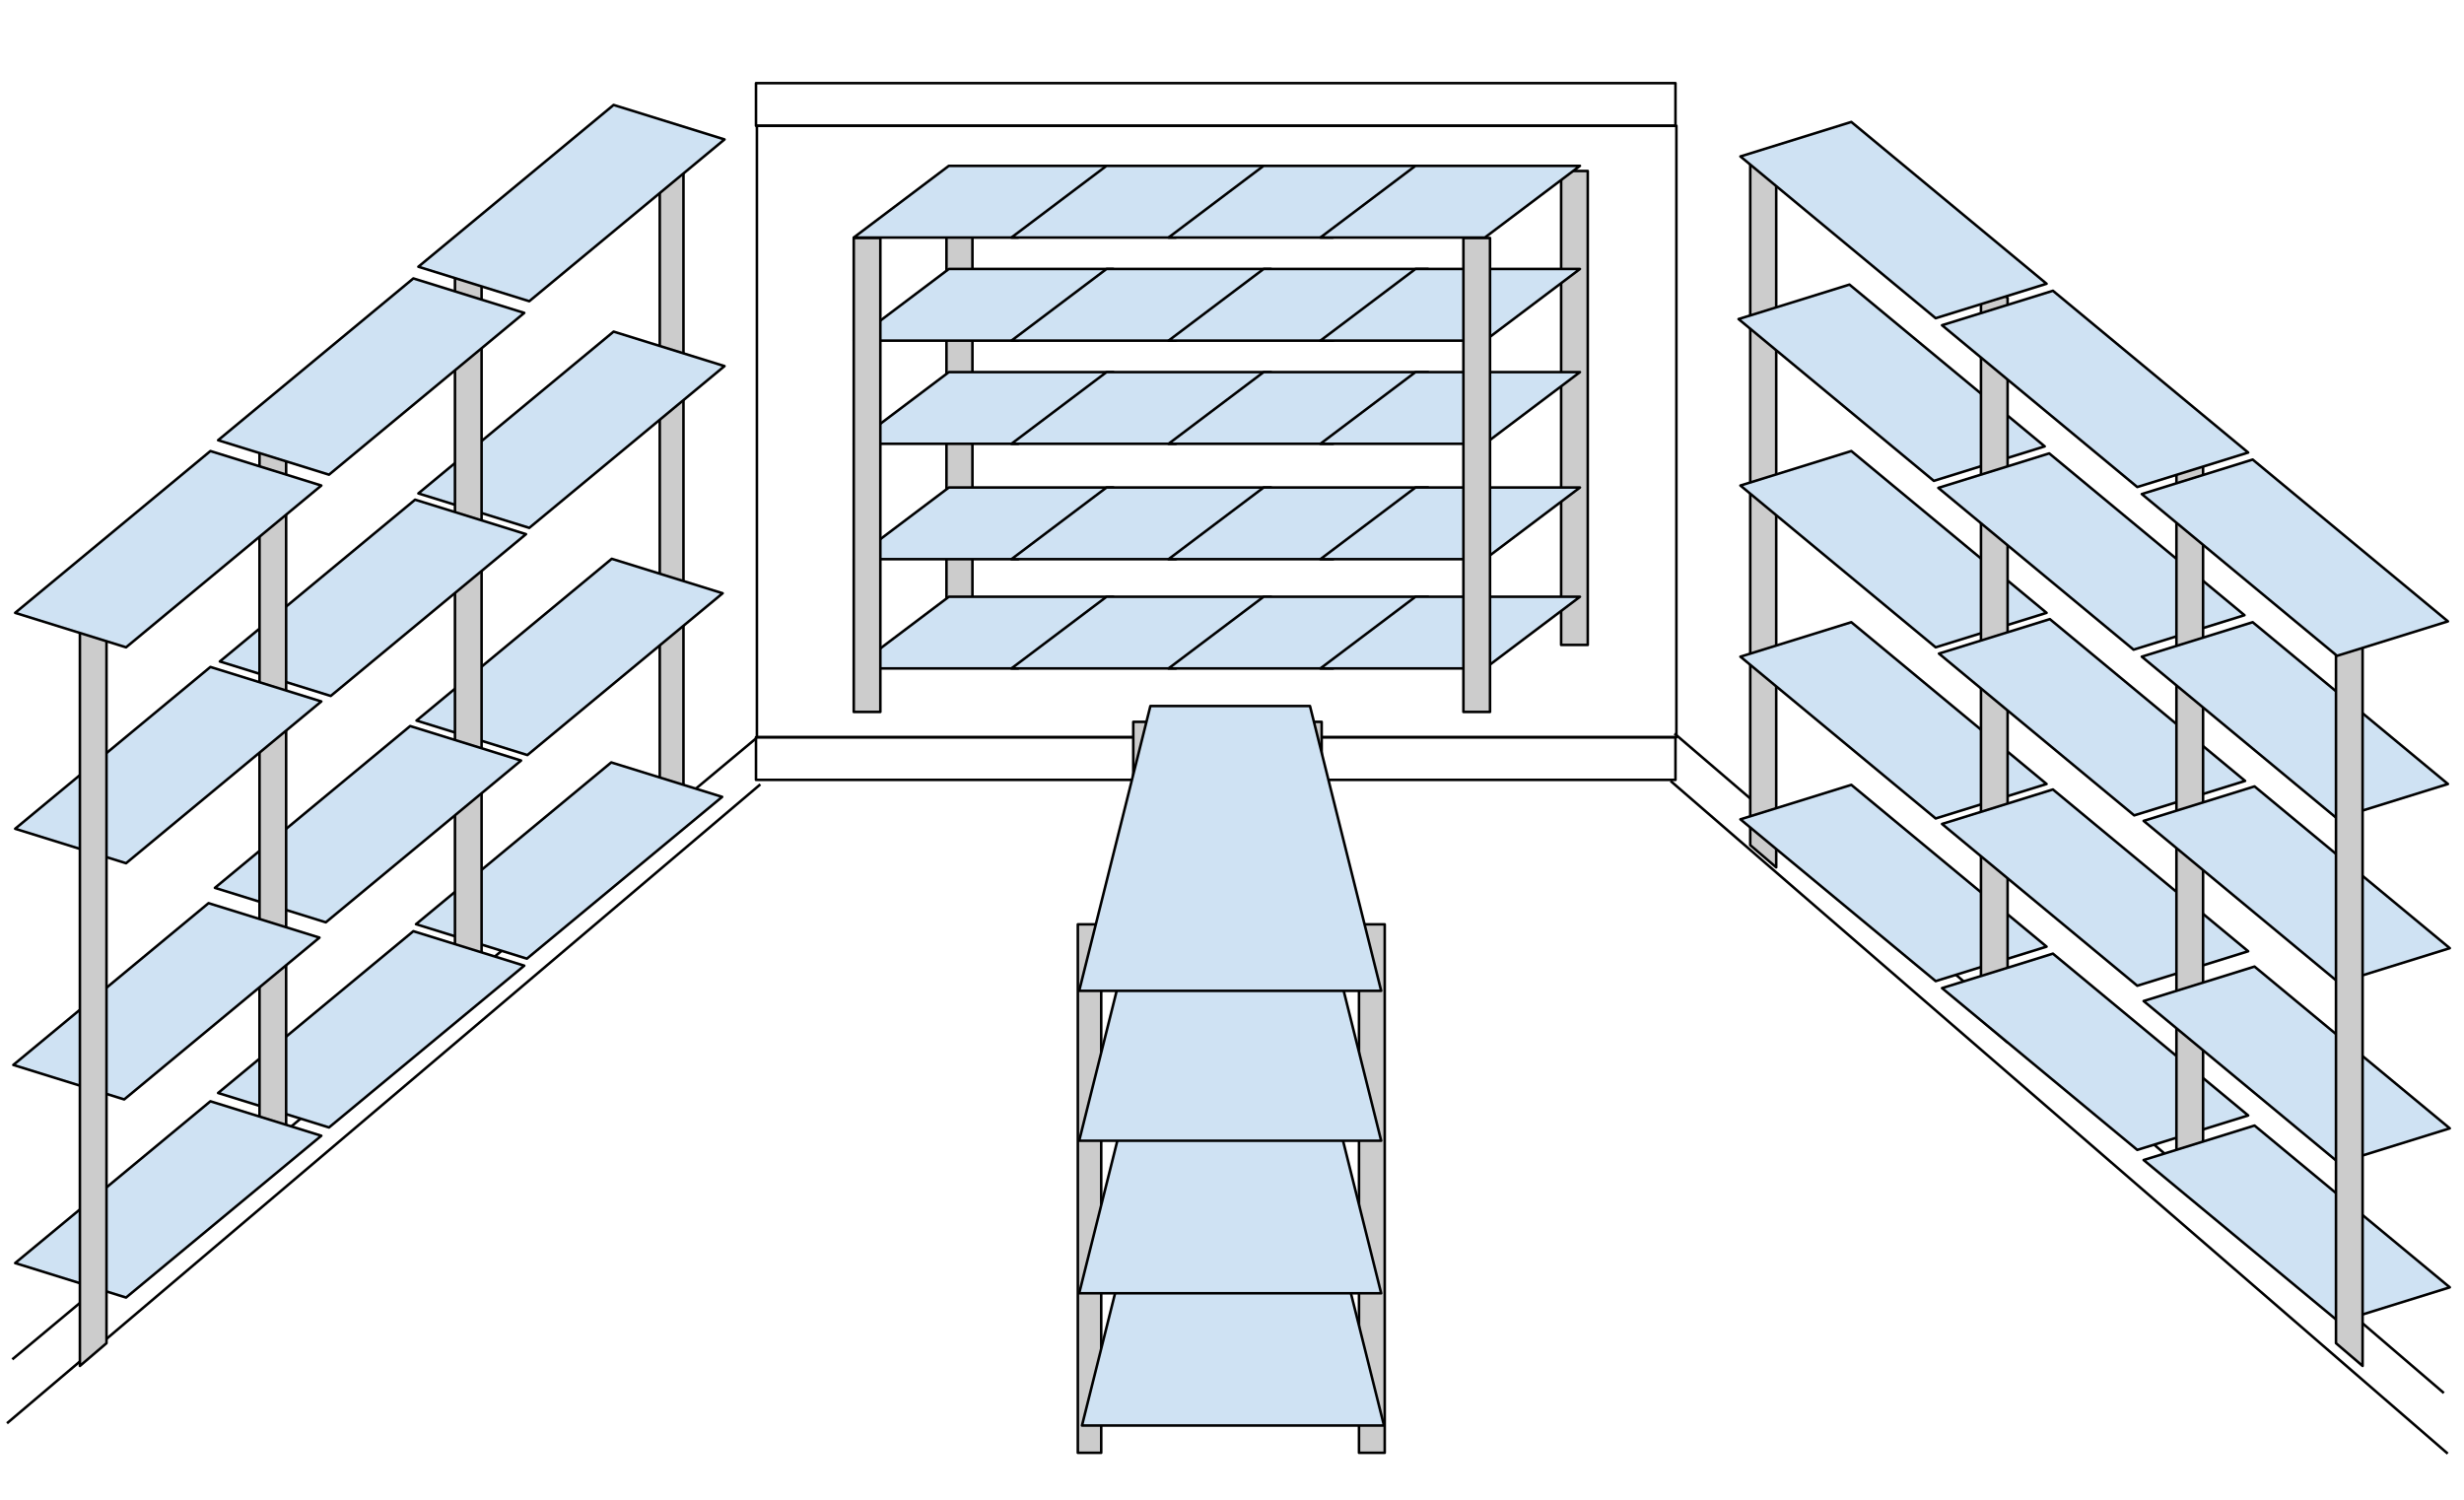 <?xml version="1.0" standalone="yes"?>

<svg version="1.1" viewBox="0.0 0.0 962.433 585.814" fill="none" stroke="none" stroke-linecap="square" stroke-miterlimit="10" xmlns="http://www.w3.org/2000/svg" xmlns:xlink="http://www.w3.org/1999/xlink"><clipPath id="p.0">
  <path d="m0 0l962.433 0l0 585.814l-962.433 0l0 -585.814z" clip-rule="nonzero"></path></clipPath><g clip-path="url(#p.0)">
  <path fill="#000000" fill-opacity="0.0" d="m0 0l962.433 0l0 585.814l-962.433 0z" fill-rule="evenodd"></path>
  <path fill="#000000" fill-opacity="0.0" d="m295.648 49.139l359.15 0l0 238.835l-359.15 0z" fill-rule="evenodd"></path>
  <path stroke="#000000" stroke-width="1.0" stroke-linejoin="round" stroke-linecap="butt" d="m295.648 49.139l359.15 0l0 238.835l-359.15 0z" fill-rule="evenodd"></path>
  <path fill="#cccccc" d="m609.778 66.79l10.394 0l0 185.134l-10.394 0z" fill-rule="evenodd"></path>
  <path stroke="#000000" stroke-width="1.0" stroke-linejoin="round" stroke-linecap="butt" d="m609.778 66.79l10.394 0l0 185.134l-10.394 0z" fill-rule="evenodd"></path>
  <path fill="#cccccc" d="m369.69 74.945l10.142 0l0 174.331l-10.142 0z" fill-rule="evenodd"></path>
  <path stroke="#000000" stroke-width="1.0" stroke-linejoin="round" stroke-linecap="butt" d="m369.69 74.945l10.142 0l0 174.331l-10.142 0z" fill-rule="evenodd"></path>
  <path fill="#000000" fill-opacity="0.0" d="m654.437 286.864l299.748 256.945" fill-rule="evenodd"></path>
  <path stroke="#000000" stroke-width="1.0" stroke-linejoin="round" stroke-linecap="butt" d="m654.437 286.864l299.748 256.945" fill-rule="evenodd"></path>
  <path fill="#000000" fill-opacity="0.0" d="m295.286 287.974l359.15 0l0 16.661l-359.15 0z" fill-rule="evenodd"></path>
  <path stroke="#000000" stroke-width="1.0" stroke-linejoin="round" stroke-linecap="butt" d="m295.286 287.974l359.15 0l0 16.661l-359.15 0z" fill-rule="evenodd"></path>
  <path fill="#000000" fill-opacity="0.0" d="m652.925 305.405l302.772 262.079" fill-rule="evenodd"></path>
  <path stroke="#000000" stroke-width="1.0" stroke-linejoin="round" stroke-linecap="butt" d="m652.925 305.405l302.772 262.079" fill-rule="evenodd"></path>
  <path fill="#000000" fill-opacity="0.0" d="m295.286 32.478l359.15 0l0 16.661l-359.15 0z" fill-rule="evenodd"></path>
  <path stroke="#000000" stroke-width="1.0" stroke-linejoin="round" stroke-linecap="butt" d="m295.286 32.478l359.15 0l0 16.661l-359.15 0z" fill-rule="evenodd"></path>
  <path fill="#cccccc" d="m683.643 62.39l10.142 8.665l0 267.745l-10.142 -8.665z" fill-rule="evenodd"></path>
  <path stroke="#000000" stroke-width="1.0" stroke-linejoin="round" stroke-linecap="butt" d="m683.643 62.39l10.142 8.665l0 267.745l-10.142 -8.665z" fill-rule="evenodd"></path>
  <path class="shelf" fill="#cfe2f3" d="m679.802 320.044l43.318 -13.466l76.266 63.198l-43.318 13.466z" fill-rule="evenodd"></path>
  <path stroke="#000000" stroke-width="1.0" stroke-linejoin="round" stroke-linecap="butt" d="m679.802 320.044l43.318 -13.466l76.266 63.198l-43.318 13.466z" fill-rule="evenodd"></path>
  <path class="shelf" fill="#cfe2f3" d="m679.802 256.511l43.318 -13.466l76.266 63.198l-43.318 13.466z" fill-rule="evenodd"></path>
  <path stroke="#000000" stroke-width="1.0" stroke-linejoin="round" stroke-linecap="butt" d="m679.802 256.511l43.318 -13.466l76.266 63.198l-43.318 13.466z" fill-rule="evenodd"></path>
  <path class="shelf" fill="#cfe2f3" d="m679.802 189.657l43.318 -13.466l76.266 63.198l-43.318 13.466z" fill-rule="evenodd"></path>
  <path stroke="#000000" stroke-width="1.0" stroke-linejoin="round" stroke-linecap="butt" d="m679.802 189.657l43.318 -13.466l76.266 63.198l-43.318 13.466z" fill-rule="evenodd"></path>
  <path class="shelf" fill="#cfe2f3" d="m679.079 124.634l43.318 -13.466l76.266 63.198l-43.318 13.466z" fill-rule="evenodd"></path>
  <path stroke="#000000" stroke-width="1.0" stroke-linejoin="round" stroke-linecap="butt" d="m679.079 124.634l43.318 -13.466l76.266 63.198l-43.318 13.466z" fill-rule="evenodd"></path>
  <path fill="#cccccc" d="m773.769 107.525l10.394 8.88l0 290.805l-10.394 -8.88z" fill-rule="evenodd"></path>
  <path stroke="#000000" stroke-width="1.0" stroke-linejoin="round" stroke-linecap="butt" d="m773.769 107.525l10.394 8.88l0 290.805l-10.394 -8.88z" fill-rule="evenodd"></path>
  <path class="shelf" fill="#cfe2f3" d="m757.347 255.306l43.318 -13.466l76.266 63.198l-43.318 13.466z" fill-rule="evenodd"></path>
  <path stroke="#000000" stroke-width="1.0" stroke-linejoin="round" stroke-linecap="butt" d="m757.347 255.306l43.318 -13.466l76.266 63.198l-43.318 13.466z" fill-rule="evenodd"></path>
  <path class="shelf" fill="#cfe2f3" d="m758.549 321.852l43.318 -13.466l76.266 63.198l-43.318 13.466z" fill-rule="evenodd"></path>
  <path stroke="#000000" stroke-width="1.0" stroke-linejoin="round" stroke-linecap="butt" d="m758.549 321.852l43.318 -13.466l76.266 63.198l-43.318 13.466z" fill-rule="evenodd"></path>
  <path class="shelf" fill="#cfe2f3" d="m758.549 385.978l43.318 -13.466l76.266 63.198l-43.318 13.466z" fill-rule="evenodd"></path>
  <path stroke="#000000" stroke-width="1.0" stroke-linejoin="round" stroke-linecap="butt" d="m758.549 385.978l43.318 -13.466l76.266 63.198l-43.318 13.466z" fill-rule="evenodd"></path>
  <path class="shelf" fill="#cfe2f3" d="m757.104 190.574l43.318 -13.466l76.266 63.198l-43.318 13.466z" fill-rule="evenodd"></path>
  <path stroke="#000000" stroke-width="1.0" stroke-linejoin="round" stroke-linecap="butt" d="m757.104 190.574l43.318 -13.466l76.266 63.198l-43.318 13.466z" fill-rule="evenodd"></path>
  <path fill="#cccccc" d="m850.115 156.428l10.394 8.88l0 306.805l-10.394 -8.88z" fill-rule="evenodd"></path>
  <path stroke="#000000" stroke-width="1.0" stroke-linejoin="round" stroke-linecap="butt" d="m850.115 156.428l10.394 8.88l0 306.805l-10.394 -8.88z" fill-rule="evenodd"></path>
  <path class="shelf" fill="#cfe2f3" d="m837.297 320.649l43.318 -13.466l76.266 63.198l-43.318 13.466z" fill-rule="evenodd"></path>
  <path stroke="#000000" stroke-width="1.0" stroke-linejoin="round" stroke-linecap="butt" d="m837.297 320.649l43.318 -13.466l76.266 63.198l-43.318 13.466z" fill-rule="evenodd"></path>
  <path class="shelf" fill="#cfe2f3" d="m837.297 391.027l43.318 -13.466l76.266 63.198l-43.318 13.466z" fill-rule="evenodd"></path>
  <path stroke="#000000" stroke-width="1.0" stroke-linejoin="round" stroke-linecap="butt" d="m837.297 391.027l43.318 -13.466l76.266 63.198l-43.318 13.466z" fill-rule="evenodd"></path>
  <path class="shelf" fill="#cfe2f3" d="m837.297 453.13l43.318 -13.466l76.266 63.198l-43.318 13.466z" fill-rule="evenodd"></path>
  <path stroke="#000000" stroke-width="1.0" stroke-linejoin="round" stroke-linecap="butt" d="m837.297 453.13l43.318 -13.466l76.266 63.198l-43.318 13.466z" fill-rule="evenodd"></path>
  <path class="shelf" fill="#cfe2f3" d="m836.574 256.511l43.318 -13.466l76.266 63.198l-43.318 13.466z" fill-rule="evenodd"></path>
  <path stroke="#000000" stroke-width="1.0" stroke-linejoin="round" stroke-linecap="butt" d="m836.574 256.511l43.318 -13.466l76.266 63.198l-43.318 13.466z" fill-rule="evenodd"></path>
  <path fill="#cccccc" d="m912.43 223.732l10.394 8.88l0 300.947l-10.394 -8.88z" fill-rule="evenodd"></path>
  <path stroke="#000000" stroke-width="1.0" stroke-linejoin="round" stroke-linecap="butt" d="m912.43 223.732l10.394 8.88l0 300.947l-10.394 -8.88z" fill-rule="evenodd"></path>
  <path class="shelf" fill="#cfe2f3" d="m679.802 61.104l43.318 -13.466l76.266 63.198l-43.318 13.466z" fill-rule="evenodd"></path>
  <path stroke="#000000" stroke-width="1.0" stroke-linejoin="round" stroke-linecap="butt" d="m679.802 61.104l43.318 -13.466l76.266 63.198l-43.318 13.466z" fill-rule="evenodd"></path>
  <path class="shelf" fill="#cfe2f3" d="m758.549 127.044l43.318 -13.466l76.266 63.198l-43.318 13.466z" fill-rule="evenodd"></path>
  <path stroke="#000000" stroke-width="1.0" stroke-linejoin="round" stroke-linecap="butt" d="m758.549 127.044l43.318 -13.466l76.266 63.198l-43.318 13.466z" fill-rule="evenodd"></path>
  <path class="shelf" fill="#cfe2f3" d="m836.574 192.981l43.318 -13.466l76.266 63.198l-43.318 13.466z" fill-rule="evenodd"></path>
  <path stroke="#000000" stroke-width="1.0" stroke-linejoin="round" stroke-linecap="butt" d="m836.574 192.981l43.318 -13.466l76.266 63.198l-43.318 13.466z" fill-rule="evenodd"></path>
  <path fill="#000000" fill-opacity="0.0" d="m295.087 288.622l-289.89 242.047" fill-rule="evenodd"></path>
  <path stroke="#000000" stroke-width="1.0" stroke-linejoin="round" stroke-linecap="butt" d="m295.087 288.622l-289.89 242.047" fill-rule="evenodd"></path>
  <path fill="#000000" fill-opacity="0.0" d="m296.598 306.719l-293.48 248.913" fill-rule="evenodd"></path>
  <path stroke="#000000" stroke-width="1.0" stroke-linejoin="round" stroke-linecap="butt" d="m296.598 306.719l-293.48 248.913" fill-rule="evenodd"></path>
  <path fill="#cccccc" d="m266.958 57.14l-9.26 7.911l0 264.026l9.26 -7.911z" fill-rule="evenodd"></path>
  <path stroke="#000000" stroke-width="1.0" stroke-linejoin="round" stroke-linecap="butt" d="m266.958 57.14l-9.26 7.911l0 264.026l9.26 -7.911z" fill-rule="evenodd"></path>
  <path class="shelf" fill="#cfe2f3" d="m282.069 311.276l-43.317 -13.466l-76.264 63.198l43.317 13.466z" fill-rule="evenodd"></path>
  <path stroke="#000000" stroke-width="1.0" stroke-linejoin="round" stroke-linecap="butt" d="m282.069 311.276l-43.317 -13.466l-76.264 63.198l43.317 13.466z" fill-rule="evenodd"></path>
  <path class="shelf" fill="#cfe2f3" d="m282.269 231.74l-43.317 -13.466l-76.264 63.198l43.317 13.466z" fill-rule="evenodd"></path>
  <path stroke="#000000" stroke-width="1.0" stroke-linejoin="round" stroke-linecap="butt" d="m282.269 231.74l-43.317 -13.466l-76.264 63.198l43.317 13.466z" fill-rule="evenodd"></path>
  <path class="shelf" fill="#cfe2f3" d="m282.993 143.004l-43.317 -13.466l-76.264 63.198l43.317 13.466z" fill-rule="evenodd"></path>
  <path stroke="#000000" stroke-width="1.0" stroke-linejoin="round" stroke-linecap="butt" d="m282.993 143.004l-43.317 -13.466l-76.264 63.198l43.317 13.466z" fill-rule="evenodd"></path>
  <path fill="#cccccc" d="m188.105 98.756l-10.394 8.88l0 290.805l10.394 -8.88z" fill-rule="evenodd"></path>
  <path stroke="#000000" stroke-width="1.0" stroke-linejoin="round" stroke-linecap="butt" d="m188.105 98.756l-10.394 8.88l0 290.805l10.394 -8.88z" fill-rule="evenodd"></path>
  <path class="shelf" fill="#cfe2f3" d="m205.451 208.654l-43.317 -13.466l-76.264 63.198l43.317 13.466z" fill-rule="evenodd"></path>
  <path stroke="#000000" stroke-width="1.0" stroke-linejoin="round" stroke-linecap="butt" d="m205.451 208.654l-43.317 -13.466l-76.264 63.198l43.317 13.466z" fill-rule="evenodd"></path>
  <path class="shelf" fill="#cfe2f3" d="m203.524 297.081l-43.317 -13.466l-76.264 63.198l43.317 13.466z" fill-rule="evenodd"></path>
  <path stroke="#000000" stroke-width="1.0" stroke-linejoin="round" stroke-linecap="butt" d="m203.524 297.081l-43.317 -13.466l-76.264 63.198l43.317 13.466z" fill-rule="evenodd"></path>
  <path class="shelf" fill="#cfe2f3" d="m204.769 377.21l-43.317 -13.466l-76.264 63.198l43.317 13.466z" fill-rule="evenodd"></path>
  <path stroke="#000000" stroke-width="1.0" stroke-linejoin="round" stroke-linecap="butt" d="m204.769 377.21l-43.317 -13.466l-76.264 63.198l43.317 13.466z" fill-rule="evenodd"></path>
  <path fill="#cccccc" d="m111.761 154.1l-10.394 8.88l0 300.38l10.394 -8.88z" fill-rule="evenodd"></path>
  <path stroke="#000000" stroke-width="1.0" stroke-linejoin="round" stroke-linecap="butt" d="m111.761 154.1l-10.394 8.88l0 300.38l10.394 -8.88z" fill-rule="evenodd"></path>
  <path class="shelf" fill="#cfe2f3" d="m125.502 273.996l-43.317 -13.466l-76.264 63.198l43.317 13.466z" fill-rule="evenodd"></path>
  <path stroke="#000000" stroke-width="1.0" stroke-linejoin="round" stroke-linecap="butt" d="m125.502 273.996l-43.317 -13.466l-76.264 63.198l43.317 13.466z" fill-rule="evenodd"></path>
  <path class="shelf" fill="#cfe2f3" d="m124.778 366.256l-43.317 -13.466l-76.264 63.198l43.317 13.466z" fill-rule="evenodd"></path>
  <path stroke="#000000" stroke-width="1.0" stroke-linejoin="round" stroke-linecap="butt" d="m124.778 366.256l-43.317 -13.466l-76.264 63.198l43.317 13.466z" fill-rule="evenodd"></path>
  <path class="shelf" fill="#cfe2f3" d="m125.502 443.649l-43.317 -13.466l-76.264 63.198l43.317 13.466z" fill-rule="evenodd"></path>
  <path stroke="#000000" stroke-width="1.0" stroke-linejoin="round" stroke-linecap="butt" d="m125.502 443.649l-43.317 -13.466l-76.264 63.198l43.317 13.466z" fill-rule="evenodd"></path>
  <path fill="#cccccc" d="m41.6 223.733l-10.394 8.88l0 300.947l10.394 -8.88z" fill-rule="evenodd"></path>
  <path stroke="#000000" stroke-width="1.0" stroke-linejoin="round" stroke-linecap="butt" d="m41.6 223.733l-10.394 8.88l0 300.947l10.394 -8.88z" fill-rule="evenodd"></path>
  <path class="shelf" fill="#cfe2f3" d="m282.993 54.461l-43.317 -13.466l-76.264 63.198l43.317 13.466z" fill-rule="evenodd"></path>
  <path stroke="#000000" stroke-width="1.0" stroke-linejoin="round" stroke-linecap="butt" d="m282.993 54.461l-43.317 -13.466l-76.264 63.198l43.317 13.466z" fill-rule="evenodd"></path>
  <path class="shelf" fill="#cfe2f3" d="m204.769 122.225l-43.317 -13.466l-76.264 63.198l43.317 13.466z" fill-rule="evenodd"></path>
  <path stroke="#000000" stroke-width="1.0" stroke-linejoin="round" stroke-linecap="butt" d="m204.769 122.225l-43.317 -13.466l-76.264 63.198l43.317 13.466z" fill-rule="evenodd"></path>
  <path class="shelf" fill="#cfe2f3" d="m125.502 189.656l-43.317 -13.466l-76.264 63.198l43.317 13.466z" fill-rule="evenodd"></path>
  <path stroke="#000000" stroke-width="1.0" stroke-linejoin="round" stroke-linecap="butt" d="m125.502 189.656l-43.317 -13.466l-76.264 63.198l43.317 13.466z" fill-rule="evenodd"></path>
  <path fill="#cccccc" d="m420.999 361.068l9.134 0l0 206.425l-9.134 0z" fill-rule="evenodd"></path>
  <path stroke="#000000" stroke-width="1.0" stroke-linejoin="round" stroke-linecap="butt" d="m420.999 361.068l9.134 0l0 206.425l-9.134 0z" fill-rule="evenodd"></path>
  <path fill="#cccccc" d="m530.823 361.068l10.047 0l0 206.425l-10.047 0z" fill-rule="evenodd"></path>
  <path stroke="#000000" stroke-width="1.0" stroke-linejoin="round" stroke-linecap="butt" d="m530.823 361.068l10.047 0l0 206.425l-10.047 0z" fill-rule="evenodd"></path>
  <path fill="#cccccc" d="m442.657 281.972l9.134 0l0 178.614l-9.134 0z" fill-rule="evenodd"></path>
  <path stroke="#000000" stroke-width="1.0" stroke-linejoin="round" stroke-linecap="butt" d="m442.657 281.972l9.134 0l0 178.614l-9.134 0z" fill-rule="evenodd"></path>
  <path fill="#cccccc" d="m506.195 281.972l10.047 0l0 178.614l-10.047 0z" fill-rule="evenodd"></path>
  <path stroke="#000000" stroke-width="1.0" stroke-linejoin="round" stroke-linecap="butt" d="m506.195 281.972l10.047 0l0 178.614l-10.047 0z" fill-rule="evenodd"></path>
  <path class="shelf" fill="#cfe2f3" d="m422.627 556.837l27.811 -111.244l62.331 0l27.811 111.244z" fill-rule="evenodd"></path>
  <path stroke="#000000" stroke-width="1.0" stroke-linejoin="round" stroke-linecap="butt" d="m422.627 556.837l27.811 -111.244l62.331 0l27.811 111.244z" fill-rule="evenodd"></path>
  <path class="shelf" fill="#cfe2f3" d="m421.53 505.184l27.811 -111.244l62.331 0l27.811 111.244z" fill-rule="evenodd"></path>
  <path stroke="#000000" stroke-width="1.0" stroke-linejoin="round" stroke-linecap="butt" d="m421.53 505.184l27.811 -111.244l62.331 0l27.811 111.244z" fill-rule="evenodd"></path>
  <path class="shelf" fill="#cfe2f3" d="m421.53 445.594l27.811 -111.244l62.331 0l27.811 111.244z" fill-rule="evenodd"></path>
  <path stroke="#000000" stroke-width="1.0" stroke-linejoin="round" stroke-linecap="butt" d="m421.53 445.594l27.811 -111.244l62.331 0l27.811 111.244z" fill-rule="evenodd"></path>
  <path class="shelf" fill="#cfe2f3" d="m421.53 387.029l27.811 -111.244l62.331 0l27.811 111.244z" fill-rule="evenodd"></path>
  <path stroke="#000000" stroke-width="1.0" stroke-linejoin="round" stroke-linecap="butt" d="m421.53 387.029l27.811 -111.244l62.331 0l27.811 111.244z" fill-rule="evenodd"></path>
  <path class="shelf" fill="#cfe2f3" d="m333.479 92.781l37.13 -28.0l64.256 0l-37.13 28.0z" fill-rule="evenodd"></path>
  <path stroke="#000000" stroke-width="1.0" stroke-linejoin="round" stroke-linecap="butt" d="m333.479 92.781l37.13 -28.0l64.256 0l-37.13 28.0z" fill-rule="evenodd"></path>
  <path class="shelf" fill="#cfe2f3" d="m395.063 92.78l37.13 -28.0l64.256 0l-37.13 28.0z" fill-rule="evenodd"></path>
  <path stroke="#000000" stroke-width="1.0" stroke-linejoin="round" stroke-linecap="butt" d="m395.063 92.78l37.13 -28.0l64.256 0l-37.13 28.0z" fill-rule="evenodd"></path>
  <path class="shelf" fill="#cfe2f3" d="m456.423 92.781l37.13 -28.0l64.256 0l-37.13 28.0z" fill-rule="evenodd"></path>
  <path stroke="#000000" stroke-width="1.0" stroke-linejoin="round" stroke-linecap="butt" d="m456.423 92.781l37.13 -28.0l64.256 0l-37.13 28.0z" fill-rule="evenodd"></path>
  <path class="shelf" fill="#cfe2f3" d="m515.736 92.781l37.13 -28.0l64.256 0l-37.13 28.0z" fill-rule="evenodd"></path>
  <path stroke="#000000" stroke-width="1.0" stroke-linejoin="round" stroke-linecap="butt" d="m515.736 92.781l37.13 -28.0l64.256 0l-37.13 28.0z" fill-rule="evenodd"></path>
  <path class="shelf" fill="#cfe2f3" d="m333.48 133.07l37.13 -28.0l64.256 0l-37.13 28.0z" fill-rule="evenodd"></path>
  <path stroke="#000000" stroke-width="1.0" stroke-linejoin="round" stroke-linecap="butt" d="m333.48 133.07l37.13 -28.0l64.256 0l-37.13 28.0z" fill-rule="evenodd"></path>
  <path class="shelf" fill="#cfe2f3" d="m395.064 133.068l37.13 -28l64.256 0l-37.13 28z" fill-rule="evenodd"></path>
  <path stroke="#000000" stroke-width="1.0" stroke-linejoin="round" stroke-linecap="butt" d="m395.064 133.068l37.13 -28l64.256 0l-37.13 28z" fill-rule="evenodd"></path>
  <path class="shelf" fill="#cfe2f3" d="m456.425 133.07l37.13 -28.0l64.256 0l-37.13 28.0z" fill-rule="evenodd"></path>
  <path stroke="#000000" stroke-width="1.0" stroke-linejoin="round" stroke-linecap="butt" d="m456.425 133.07l37.13 -28.0l64.256 0l-37.13 28.0z" fill-rule="evenodd"></path>
  <path class="shelf" fill="#cfe2f3" d="m515.737 133.07l37.13 -28.0l64.256 0l-37.13 28.0z" fill-rule="evenodd"></path>
  <path stroke="#000000" stroke-width="1.0" stroke-linejoin="round" stroke-linecap="butt" d="m515.737 133.07l37.13 -28.0l64.256 0l-37.13 28.0z" fill-rule="evenodd"></path>
  <path class="shelf" fill="#cfe2f3" d="m333.479 173.357l37.13 -28.0l64.256 0l-37.13 28.0z" fill-rule="evenodd"></path>
  <path stroke="#000000" stroke-width="1.0" stroke-linejoin="round" stroke-linecap="butt" d="m333.479 173.357l37.13 -28.0l64.256 0l-37.13 28.0z" fill-rule="evenodd"></path>
  <path class="shelf" fill="#cfe2f3" d="m395.063 173.356l37.13 -28.0l64.256 0l-37.13 28.0z" fill-rule="evenodd"></path>
  <path stroke="#000000" stroke-width="1.0" stroke-linejoin="round" stroke-linecap="butt" d="m395.063 173.356l37.13 -28.0l64.256 0l-37.13 28.0z" fill-rule="evenodd"></path>
  <path class="shelf" fill="#cfe2f3" d="m456.423 173.357l37.13 -28.0l64.256 0l-37.13 28.0z" fill-rule="evenodd"></path>
  <path stroke="#000000" stroke-width="1.0" stroke-linejoin="round" stroke-linecap="butt" d="m456.423 173.357l37.13 -28.0l64.256 0l-37.13 28.0z" fill-rule="evenodd"></path>
  <path class="shelf" fill="#cfe2f3" d="m515.736 173.357l37.13 -28.0l64.256 0l-37.13 28.0z" fill-rule="evenodd"></path>
  <path stroke="#000000" stroke-width="1.0" stroke-linejoin="round" stroke-linecap="butt" d="m515.736 173.357l37.13 -28.0l64.256 0l-37.13 28.0z" fill-rule="evenodd"></path>
  <path class="shelf" fill="#cfe2f3" d="m333.479 218.428l37.13 -28.0l64.256 0l-37.13 28.0z" fill-rule="evenodd"></path>
  <path stroke="#000000" stroke-width="1.0" stroke-linejoin="round" stroke-linecap="butt" d="m333.479 218.428l37.13 -28.0l64.256 0l-37.13 28.0z" fill-rule="evenodd"></path>
  <path class="shelf" fill="#cfe2f3" d="m395.063 218.427l37.13 -28.0l64.256 0l-37.13 28.0z" fill-rule="evenodd"></path>
  <path stroke="#000000" stroke-width="1.0" stroke-linejoin="round" stroke-linecap="butt" d="m395.063 218.427l37.13 -28.0l64.256 0l-37.13 28.0z" fill-rule="evenodd"></path>
  <path class="shelf" fill="#cfe2f3" d="m456.423 218.428l37.13 -28.0l64.256 0l-37.13 28.0z" fill-rule="evenodd"></path>
  <path stroke="#000000" stroke-width="1.0" stroke-linejoin="round" stroke-linecap="butt" d="m456.423 218.428l37.13 -28.0l64.256 0l-37.13 28.0z" fill-rule="evenodd"></path>
  <path class="shelf" fill="#cfe2f3" d="m515.736 218.428l37.13 -28.0l64.256 0l-37.13 28.0z" fill-rule="evenodd"></path>
  <path stroke="#000000" stroke-width="1.0" stroke-linejoin="round" stroke-linecap="butt" d="m515.736 218.428l37.13 -28.0l64.256 0l-37.13 28.0z" fill-rule="evenodd"></path>
  <path class="shelf" fill="#cfe2f3" d="m333.479 261.108l37.13 -28.0l64.256 0l-37.13 28.0z" fill-rule="evenodd"></path>
  <path stroke="#000000" stroke-width="1.0" stroke-linejoin="round" stroke-linecap="butt" d="m333.479 261.108l37.13 -28.0l64.256 0l-37.13 28.0z" fill-rule="evenodd"></path>
  <path class="shelf" fill="#cfe2f3" d="m395.063 261.106l37.13 -28.0l64.256 0l-37.13 28.0z" fill-rule="evenodd"></path>
  <path stroke="#000000" stroke-width="1.0" stroke-linejoin="round" stroke-linecap="butt" d="m395.063 261.106l37.13 -28.0l64.256 0l-37.13 28.0z" fill-rule="evenodd"></path>
  <path class="shelf" fill="#cfe2f3" d="m456.423 261.108l37.13 -28.0l64.256 0l-37.13 28.0z" fill-rule="evenodd"></path>
  <path stroke="#000000" stroke-width="1.0" stroke-linejoin="round" stroke-linecap="butt" d="m456.423 261.108l37.13 -28.0l64.256 0l-37.13 28.0z" fill-rule="evenodd"></path>
  <path class="shelf" fill="#cfe2f3" d="m515.736 261.108l37.13 -28.0l64.256 0l-37.13 28.0z" fill-rule="evenodd"></path>
  <path stroke="#000000" stroke-width="1.0" stroke-linejoin="round" stroke-linecap="butt" d="m515.736 261.108l37.13 -28.0l64.256 0l-37.13 28.0z" fill-rule="evenodd"></path>
  <path fill="#cccccc" d="m571.605 92.961l10.394 0l0 185.134l-10.394 0z" fill-rule="evenodd"></path>
  <path stroke="#000000" stroke-width="1.0" stroke-linejoin="round" stroke-linecap="butt" d="m571.605 92.961l10.394 0l0 185.134l-10.394 0z" fill-rule="evenodd"></path>
  <path fill="#cccccc" d="m333.47 92.961l10.394 0l0 185.134l-10.394 0z" fill-rule="evenodd"></path>
  <path stroke="#000000" stroke-width="1.0" stroke-linejoin="round" stroke-linecap="butt" d="m333.47 92.961l10.394 0l0 185.134l-10.394 0z" fill-rule="evenodd"></path></g></svg>
